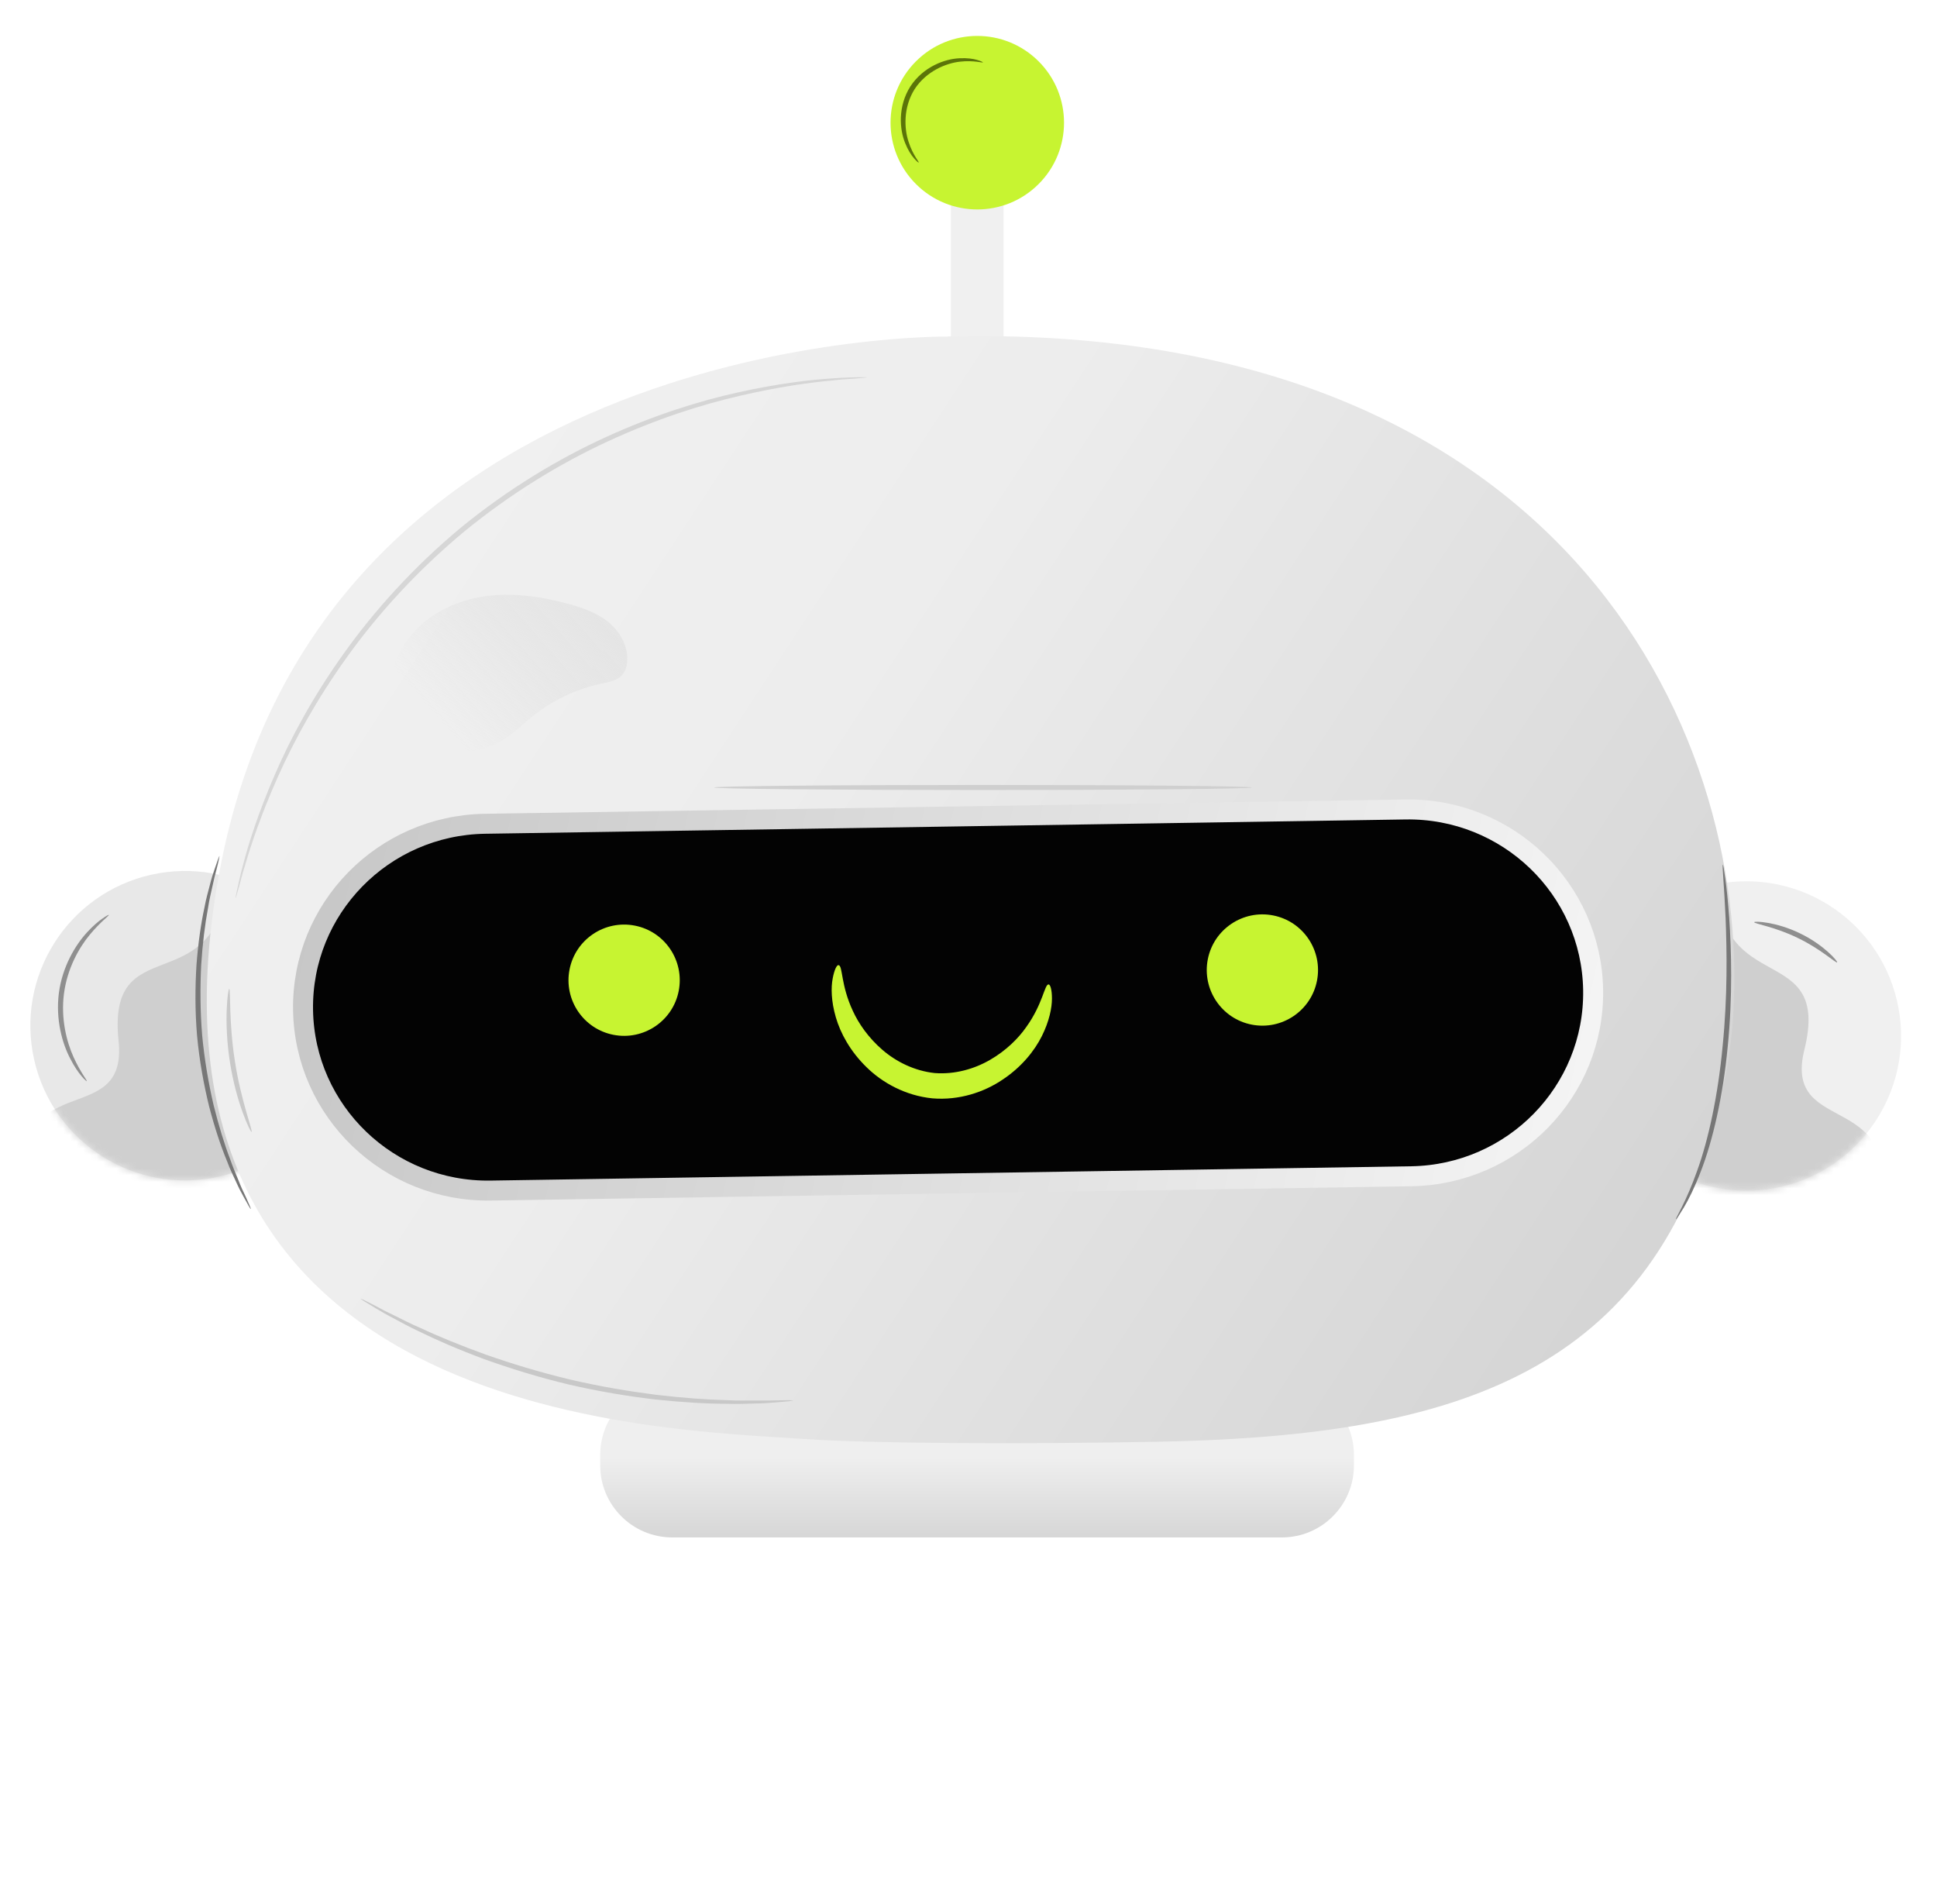 <svg width="291" height="286" viewBox="0 0 291 286" fill="none" xmlns="http://www.w3.org/2000/svg">
<path d="M100.993 230.931H192.582C198.559 230.931 203.404 226.086 203.404 220.109V218.533C203.404 212.556 198.559 207.71 192.582 207.71H100.993C95.016 207.71 90.171 212.556 90.171 218.533V220.109C90.171 226.086 95.016 230.931 100.993 230.931Z" fill="url(#paint0_linear_403_1760)"/>
<path d="M142.856 59.225H150.764V19.247H142.856V59.225Z" fill="#F0F0F0"/>
<path d="M267.738 178.22C280.223 175.253 287.938 162.726 284.971 150.241C282.003 137.756 269.477 130.041 256.992 133.008C244.507 135.976 236.791 148.502 239.759 160.987C242.726 173.472 255.253 181.188 267.738 178.22Z" fill="#F0F0F0"/>
<mask id="mask0_403_1760" style="mask-type:alpha" maskUnits="userSpaceOnUse" x="239" y="132" width="47" height="47">
<path d="M267.738 178.22C280.223 175.253 287.938 162.726 284.971 150.241C282.003 137.756 269.477 130.041 256.992 133.008C244.507 135.976 236.791 148.502 239.759 160.987C242.726 173.472 255.253 181.188 267.738 178.22Z" fill="#F0F0F0"/>
</mask>
<g mask="url(#mask0_403_1760)">
<path d="M271.072 157.69C275.15 141.255 258.029 149.928 258.091 132.279L239.673 173.648L275.089 212.974C314.683 196.959 275.824 203.653 281.631 183.297C287.438 162.942 267.685 171.342 271.072 157.69Z" fill="#CFCFCF"/>
</g>
<path d="M32.94 176.725C45.455 173.887 53.299 161.44 50.46 148.925C47.621 136.41 35.175 128.566 22.66 131.405C10.145 134.244 2.301 146.69 5.14 159.205C7.979 171.72 20.425 179.564 32.94 176.725Z" fill="#E8E8E8"/>
<mask id="mask1_403_1760" style="mask-type:alpha" maskUnits="userSpaceOnUse" x="4" y="130" width="48" height="48">
<path d="M32.94 176.725C45.455 173.886 53.299 161.44 50.46 148.925C47.621 136.41 35.175 128.566 22.66 131.405C10.145 134.244 2.301 146.69 5.14 159.205C7.979 171.72 20.425 179.564 32.94 176.725Z" fill="#F0F0F0"/>
</mask>
<g mask="url(#mask1_403_1760)">
<path d="M17.813 156.335C16.04 139.495 31.801 150.445 34.173 132.956L46.712 176.471L6.212 210.537C-30.796 189.217 6.769 201.204 3.824 180.242C0.879 159.28 19.285 170.324 17.813 156.335Z" fill="#CFCFCF"/>
</g>
<path d="M142.352 50.553C142.352 50.553 47.878 49.419 32.917 131.244C17.957 213.07 97.854 214.601 120.839 216.148C131.264 216.854 153.558 216.928 173.23 216.575C216.786 215.824 247.546 207.386 258.03 166.981C259.252 162.27 260.077 157.425 260.386 152.507C263.154 108.23 233.175 48.358 142.367 50.538L142.352 50.553Z" fill="url(#paint1_linear_403_1760)"/>
<path d="M212.029 176.683L212.03 176.683C227.344 176.434 239.575 163.925 239.34 148.7L239.34 148.698C239.088 133.474 226.466 121.354 211.152 121.587L211.151 121.587L72.839 123.737L72.838 123.737C57.523 123.986 45.292 136.495 45.528 151.72L45.528 151.722C45.779 166.946 58.401 179.066 73.716 178.833L73.716 178.833L212.029 176.683Z" fill="#030303" stroke="url(#paint2_linear_403_1760)" stroke-width="3"/>
<path d="M101.965 148.841C101.082 153.376 96.679 156.321 92.159 155.437C87.623 154.554 84.678 150.151 85.562 145.631C86.445 141.095 90.848 138.15 95.368 139.034C99.904 139.917 102.849 144.32 101.965 148.841Z" fill="#C7F431"/>
<path d="M197.854 147.309C196.97 151.844 192.568 154.789 188.047 153.906C183.512 153.022 180.567 148.62 181.45 144.099C182.334 139.564 186.737 136.619 191.257 137.502C195.792 138.386 198.737 142.789 197.854 147.309Z" fill="#C7F431"/>
<path d="M156.034 27.644C161.124 22.555 161.124 14.304 156.034 9.215C150.945 4.125 142.694 4.125 137.605 9.215C132.516 14.304 132.516 22.555 137.605 27.644C142.694 32.733 150.945 32.733 156.034 27.644Z" fill="#C7F431"/>
<path d="M125.995 144.983C126.614 145.056 126.305 147.972 128.131 151.859C129.014 153.788 130.487 155.894 132.563 157.69C134.639 159.487 137.392 160.856 140.411 161.18C143.444 161.416 146.404 160.561 148.775 159.177C151.16 157.793 152.986 155.982 154.193 154.245C156.697 150.755 156.918 147.825 157.536 147.869C157.772 147.869 158.037 148.605 158.037 149.989C158.037 151.373 157.639 153.391 156.52 155.629C155.401 157.867 153.457 160.282 150.645 162.152C147.877 164.037 144.107 165.318 140.058 164.979C136.023 164.567 132.548 162.638 130.163 160.282C127.748 157.926 126.261 155.202 125.568 152.802C124.862 150.387 124.832 148.325 125.097 146.971C125.348 145.616 125.73 144.924 125.966 144.968L125.995 144.983Z" fill="#C7F431"/>
<path d="M251.79 183.134C251.657 183.061 253.35 180.484 254.97 175.846C256.649 171.237 258.106 164.552 258.799 157.086C259.55 149.606 259.432 142.788 259.24 137.87C259.122 135.411 259.005 133.423 258.902 132.039C258.799 130.67 258.769 129.904 258.828 129.89C258.887 129.89 259.005 130.64 259.196 132.01C259.402 133.379 259.594 135.367 259.785 137.841C260.109 142.774 260.315 149.635 259.564 157.16C258.857 164.684 257.297 171.413 255.485 176.037C254.602 178.349 253.689 180.16 252.982 181.353C252.261 182.531 251.834 183.179 251.79 183.149V183.134Z" fill="#777777"/>
<path d="M32.98 128.564C32.98 128.564 32.862 129.33 32.509 130.67C32.332 131.333 32.111 132.157 31.92 133.114C31.713 134.071 31.434 135.146 31.257 136.368C30.8 138.783 30.432 141.699 30.226 144.953C30.064 148.207 30.064 151.785 30.373 155.525C30.727 159.265 31.345 162.785 32.082 165.965C32.862 169.116 33.731 171.929 34.614 174.226C35.012 175.389 35.468 176.405 35.836 177.318C36.19 178.231 36.543 178.997 36.852 179.615C37.427 180.867 37.721 181.574 37.677 181.603C37.633 181.632 37.25 180.97 36.587 179.748C36.249 179.144 35.851 178.393 35.454 177.495C35.041 176.597 34.541 175.595 34.114 174.432C33.157 172.135 32.229 169.323 31.404 166.142C30.624 162.947 29.961 159.383 29.608 155.599C29.284 151.815 29.313 148.192 29.52 144.909C29.77 141.625 30.197 138.695 30.727 136.265C30.948 135.043 31.257 133.968 31.507 133.011C31.743 132.054 31.993 131.244 32.229 130.582C32.671 129.271 32.936 128.55 32.98 128.564Z" fill="#777777"/>
<path opacity="0.5" d="M130.237 56.678C130.237 56.678 130.119 56.707 129.898 56.737C129.633 56.766 129.295 56.796 128.897 56.825C128.014 56.913 126.718 56.943 125.054 57.149C121.726 57.444 116.926 58.106 111.109 59.461C105.293 60.801 98.49 62.98 91.334 66.293C84.178 69.592 76.712 74.127 69.674 79.899C62.68 85.715 56.804 92.194 52.21 98.585C47.602 104.99 44.171 111.248 41.741 116.696C39.311 122.144 37.751 126.738 36.823 129.948C36.307 131.539 36.042 132.805 35.778 133.659C35.66 134.042 35.571 134.366 35.498 134.616C35.424 134.837 35.395 134.94 35.38 134.94C35.38 134.94 35.38 134.822 35.424 134.602C35.483 134.336 35.542 134.013 35.63 133.615C35.836 132.761 36.072 131.48 36.528 129.86C37.368 126.621 38.855 121.982 41.24 116.475C43.611 110.968 47.013 104.637 51.636 98.172C56.245 91.708 62.135 85.17 69.188 79.295C76.285 73.479 83.824 68.944 91.04 65.645C98.269 62.347 105.131 60.197 110.992 58.916C116.852 57.62 121.682 57.046 125.024 56.84C126.688 56.693 127.999 56.707 128.882 56.663C129.28 56.663 129.619 56.663 129.884 56.663C130.104 56.663 130.222 56.663 130.222 56.678H130.237Z" fill="#BDBDBD"/>
<path d="M37.795 170.029C37.707 170.059 37.133 168.969 36.455 167.084C35.763 165.214 35.012 162.535 34.541 159.531C34.07 156.512 33.982 153.744 34.055 151.741C34.129 149.739 34.335 148.531 34.438 148.531C34.674 148.531 34.35 153.464 35.292 159.413C36.205 165.362 38.031 169.941 37.795 170.029Z" fill="#C8C8C8"/>
<path d="M13.028 162.417C13.028 162.417 12.689 162.181 12.233 161.622C11.761 161.062 11.158 160.208 10.569 159.045C9.361 156.762 8.331 153.14 8.846 149.15C9.376 145.159 11.335 141.935 13.087 140.035C13.97 139.078 14.765 138.401 15.369 137.988C15.958 137.576 16.311 137.385 16.341 137.429C16.429 137.532 15.104 138.445 13.499 140.389C11.894 142.317 10.112 145.439 9.612 149.238C9.111 153.037 10.024 156.527 11.055 158.794C12.085 161.092 13.146 162.314 13.028 162.402V162.417Z" fill="#8F8F8F"/>
<path d="M147.672 9.353C147.643 9.5 146.332 9.014 144.212 9.264C142.15 9.485 139.176 10.678 137.409 13.387C135.686 16.126 135.833 19.321 136.496 21.294C137.144 23.326 138.13 24.328 138.013 24.416C137.983 24.445 137.703 24.239 137.306 23.768C136.893 23.297 136.393 22.531 135.981 21.486C135.141 19.454 134.861 15.993 136.761 12.989C138.705 10.015 141.959 8.837 144.168 8.749C145.287 8.69 146.2 8.822 146.789 8.999C147.392 9.176 147.687 9.338 147.672 9.367V9.353Z" fill="#5B7409"/>
<path d="M275.999 144.556C275.837 144.732 273.54 142.538 270.079 140.889C266.634 139.196 263.497 138.754 263.541 138.518C263.541 138.327 266.825 138.445 270.418 140.197C274.011 141.92 276.146 144.438 275.999 144.556Z" fill="#8F8F8F"/>
<path d="M188.046 118.287C188.046 118.493 169.964 118.669 147.67 118.669C125.377 118.669 107.295 118.493 107.295 118.287C107.295 118.081 125.377 117.904 147.67 117.904C169.964 117.904 188.046 118.081 188.046 118.287Z" fill="#CFCFCF"/>
<path d="M119.148 210.361C119.148 210.361 118.913 210.42 118.471 210.479C117.926 210.523 117.278 210.582 116.498 210.655C115.644 210.729 114.598 210.802 113.376 210.817C112.154 210.847 110.77 210.92 109.238 210.861C106.161 210.861 102.509 210.641 98.46 210.213C94.425 209.742 90.008 209.021 85.428 207.961C80.864 206.871 76.594 205.531 72.765 204.162C68.951 202.748 65.594 201.29 62.841 199.936C61.442 199.288 60.234 198.61 59.159 198.036C58.07 197.477 57.172 196.946 56.435 196.505C55.773 196.092 55.213 195.754 54.742 195.474C54.359 195.238 54.168 195.091 54.182 195.076C54.197 195.062 54.418 195.15 54.816 195.341C55.301 195.592 55.876 195.886 56.568 196.24C57.319 196.652 58.246 197.138 59.351 197.653C60.441 198.183 61.663 198.831 63.076 199.435C65.844 200.731 69.216 202.115 73.015 203.484C76.829 204.824 81.085 206.12 85.62 207.21C90.155 208.27 94.543 208.991 98.548 209.507C102.553 209.978 106.19 210.243 109.253 210.317C110.785 210.405 112.169 210.361 113.376 210.375C114.598 210.39 115.644 210.375 116.498 210.346C117.278 210.346 117.926 210.331 118.471 210.317C118.927 210.317 119.163 210.331 119.163 210.361H119.148Z" fill="#C8C8C8"/>
<path d="M76.038 110.846C77.39 109.935 78.569 108.769 79.837 107.733C82.892 105.239 86.519 103.498 90.329 102.696C91.529 102.441 92.865 102.208 93.609 101.21C93.96 100.743 94.128 100.152 94.201 99.567C94.474 97.257 93.227 94.963 91.471 93.504C89.716 92.046 87.525 91.287 85.345 90.695C81.111 89.546 76.667 88.928 72.343 89.644C68.02 90.365 63.807 92.534 61.176 96.156C60.049 97.701 59.226 99.513 58.975 101.427C58.435 105.58 60.846 109.864 64.467 111.74C68.088 113.611 72.647 113.139 76.038 110.857V110.846Z" fill="url(#paint3_linear_403_1760)"/>
<g filter="url(#filter0_f_403_1760)">
<ellipse cx="146.644" cy="263.439" rx="64.053" ry="12.516" fill="white" fill-opacity="0.05"/>
</g>
<defs>
<filter id="filter0_f_403_1760" x="72.591" y="240.923" width="148.105" height="45.032" filterUnits="userSpaceOnUse" color-interpolation-filters="sRGB">
<feFlood flood-opacity="0" result="BackgroundImageFix"/>
<feBlend mode="normal" in="SourceGraphic" in2="BackgroundImageFix" result="shape"/>
<feGaussianBlur stdDeviation="5" result="effect1_foregroundBlur_403_1760"/>
</filter>
<linearGradient id="paint0_linear_403_1760" x1="146.787" y1="230.931" x2="146.787" y2="218.916" gradientUnits="userSpaceOnUse">
<stop stop-color="#D6D6D6"/>
<stop offset="1" stop-color="#EFEFEF"/>
</linearGradient>
<linearGradient id="paint1_linear_403_1760" x1="62.883" y1="77.558" x2="251.36" y2="201.246" gradientUnits="userSpaceOnUse">
<stop stop-color="#F0F0F0"/>
<stop offset="0.304" stop-color="#EDEDED"/>
<stop offset="1" stop-color="#D3D3D3"/>
</linearGradient>
<linearGradient id="paint2_linear_403_1760" x1="237.213" y1="167.379" x2="47.263" y2="126.15" gradientUnits="userSpaceOnUse">
<stop stop-color="#F4F4F4"/>
<stop offset="1" stop-color="#C7C7C7"/>
</linearGradient>
<linearGradient id="paint3_linear_403_1760" x1="90.558" y1="87.129" x2="66.262" y2="108.48" gradientUnits="userSpaceOnUse">
<stop stop-color="#E4E4E4"/>
<stop offset="0.49" stop-color="#E4E4E4" stop-opacity="0.656"/>
<stop offset="1" stop-color="#E4E4E4" stop-opacity="0"/>
</linearGradient>
</defs>
</svg>
